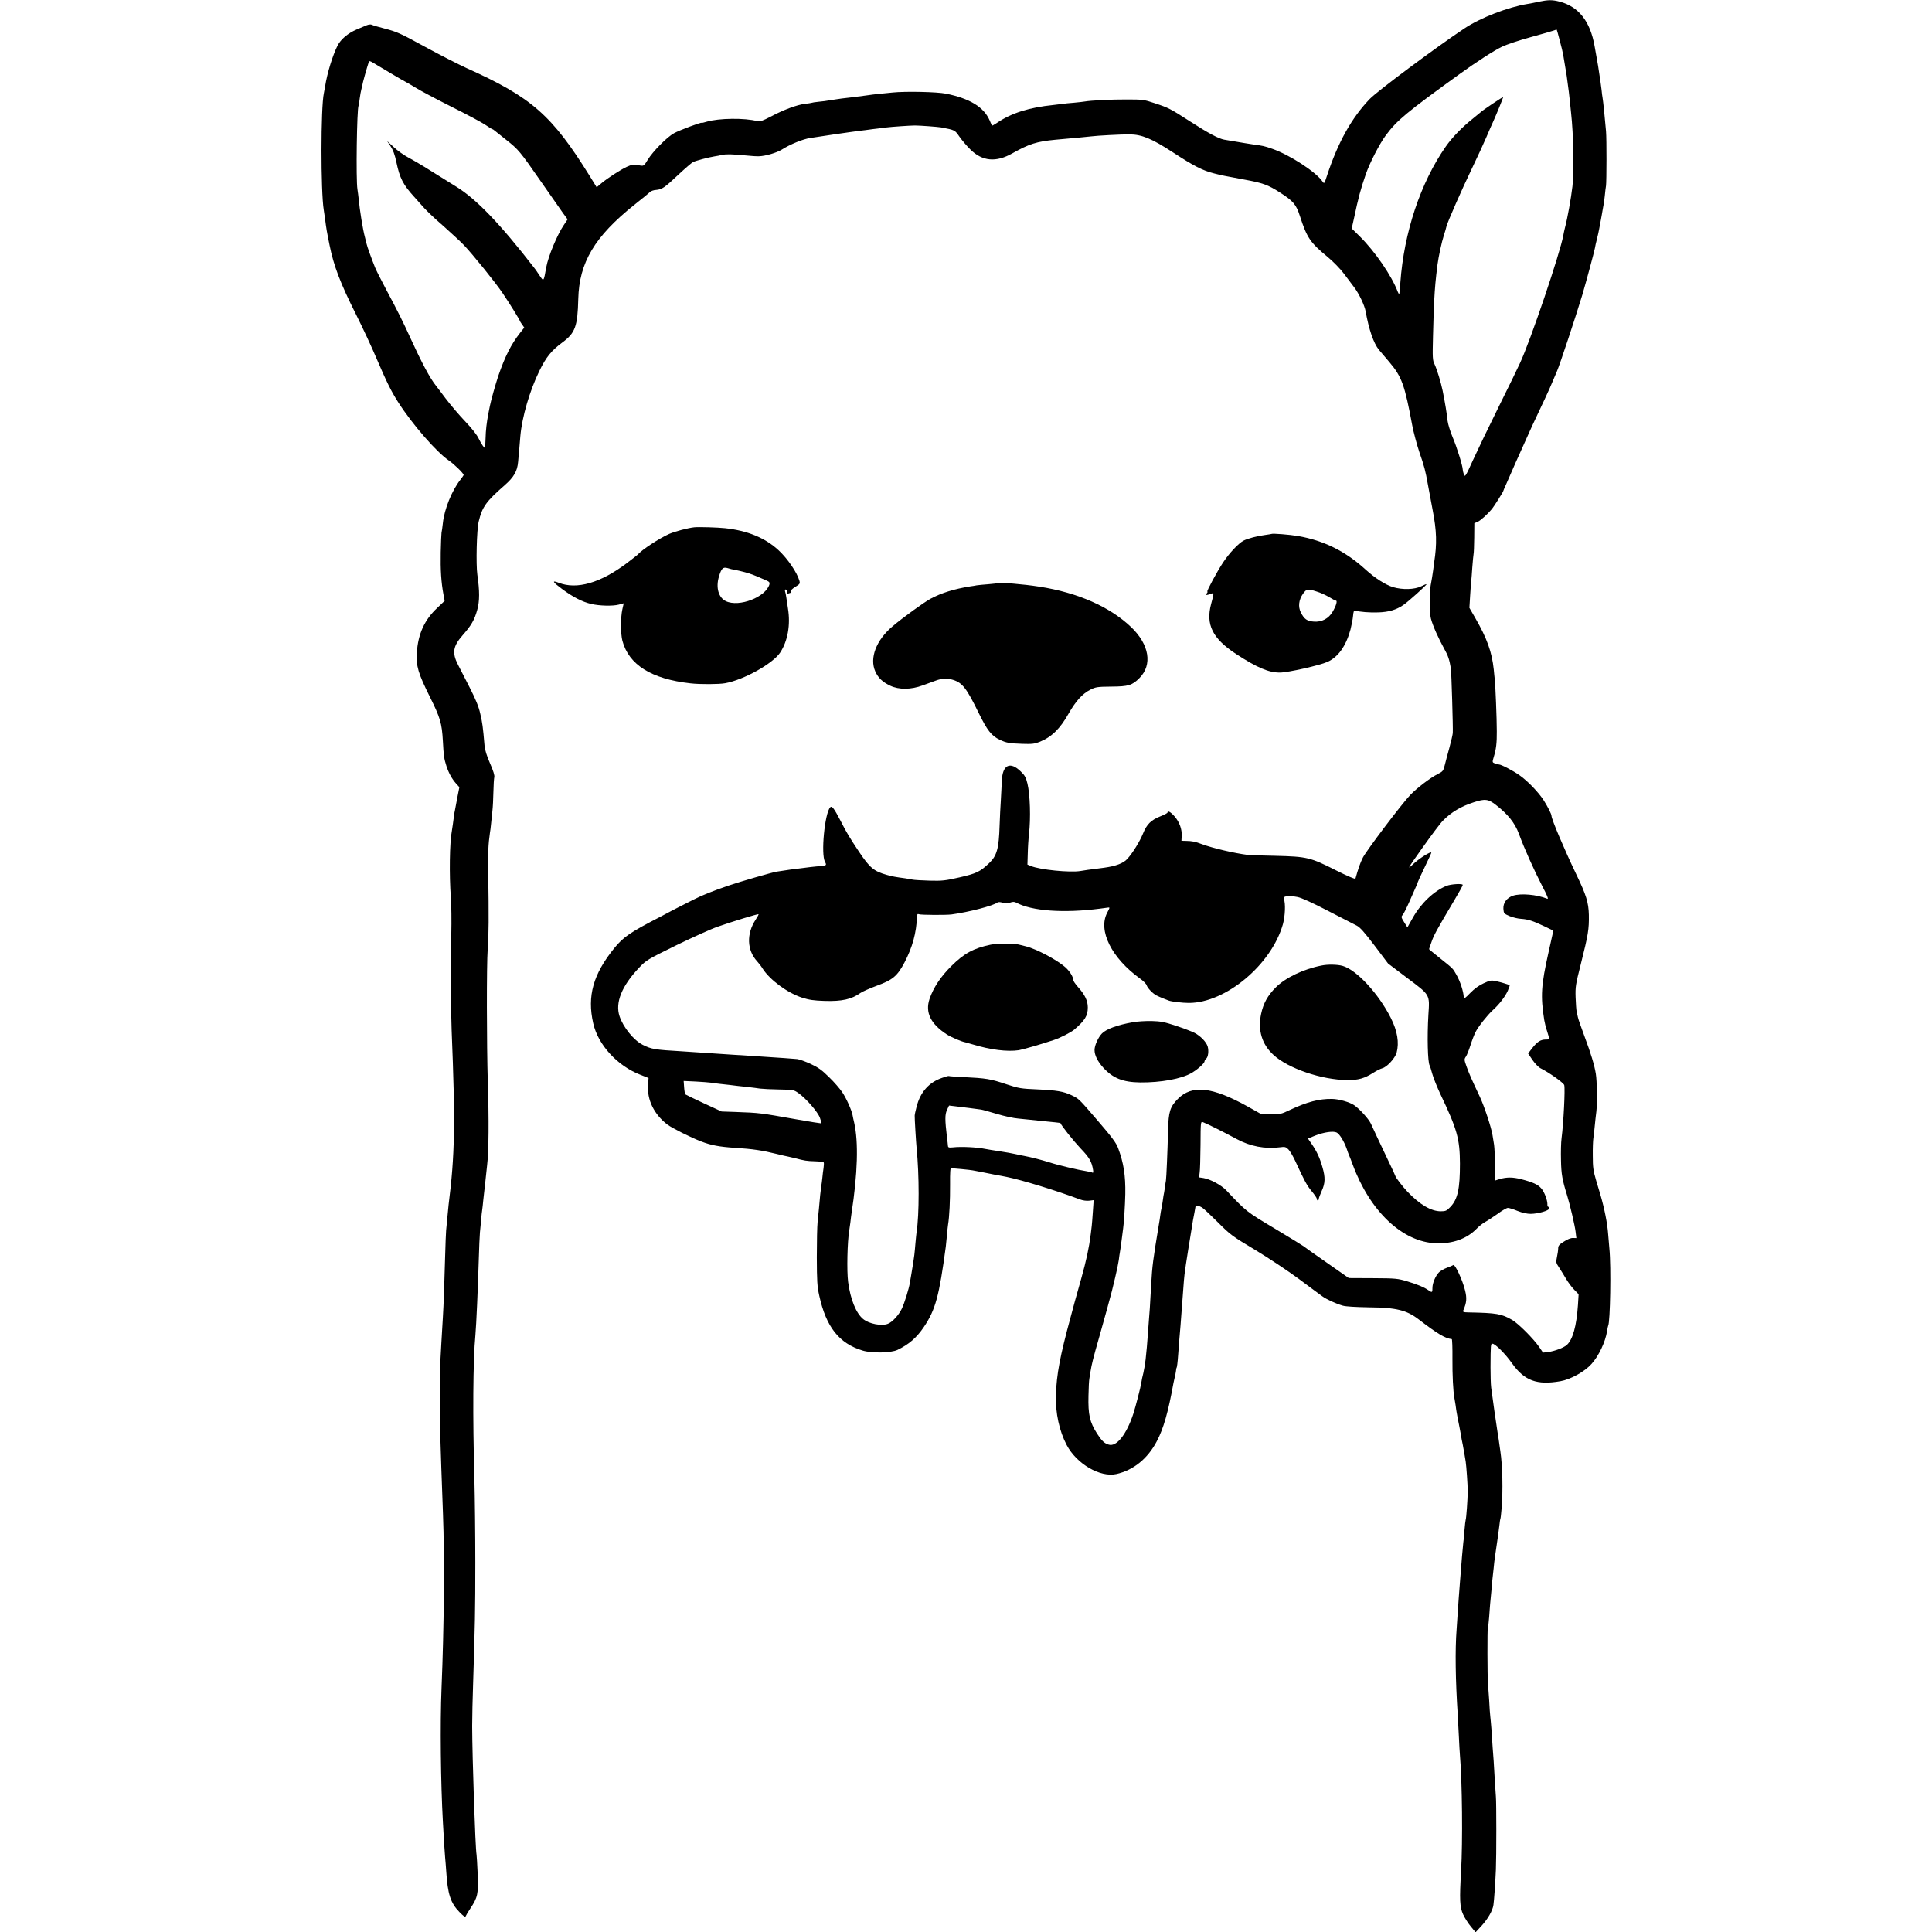 <?xml version="1.0" standalone="no"?>
<!DOCTYPE svg PUBLIC "-//W3C//DTD SVG 20010904//EN"
 "http://www.w3.org/TR/2001/REC-SVG-20010904/DTD/svg10.dtd">
<svg version="1.0" xmlns="http://www.w3.org/2000/svg"
 width="1721pt" height="1721pt" viewBox="0 0 1721 1721"
 preserveAspectRatio="xMidYMid meet">
<g transform="translate(0,1721) scale(0.1,-0.1)"
fill="#000000" stroke="none">
<path d="M13705 17194 c-33 -7 -77 -16 -98 -19 -173 -28 -420 -123 -562 -218
-264 -176 -773 -556 -844 -629 -161 -168 -283 -386 -381 -685 -23 -71 -24 -72
-39 -50 -59 86 -291 237 -449 292 -69 24 -82 27 -173 39 -25 4 -57 9 -70 11
-13 2 -53 9 -89 15 -36 6 -78 13 -95 16 -50 9 -142 58 -300 160 -183 118 -196
124 -320 165 -95 32 -107 33 -250 33 -135 1 -320 -9 -371 -18 -10 -2 -54 -7
-97 -11 -43 -3 -88 -8 -100 -10 -12 -2 -49 -6 -82 -10 -218 -22 -375 -72 -502
-158 -24 -16 -45 -28 -47 -26 -1 2 -11 24 -21 48 -52 118 -177 194 -389 237
-80 16 -361 22 -475 10 -41 -4 -95 -9 -120 -12 -25 -2 -80 -9 -121 -15 -41 -5
-93 -12 -115 -15 -97 -11 -112 -13 -150 -19 -22 -3 -51 -8 -65 -10 -14 -3 -52
-8 -85 -11 -33 -3 -63 -8 -66 -10 -3 -1 -29 -6 -59 -9 -69 -8 -189 -52 -303
-113 -76 -39 -98 -47 -121 -41 -110 30 -344 27 -451 -5 -25 -8 -45 -12 -45
-10 0 8 -198 -66 -245 -92 -63 -34 -189 -162 -235 -237 -35 -57 -35 -57 -75
-50 -55 9 -68 7 -112 -13 -54 -25 -170 -100 -223 -144 l-45 -38 -63 102 c-337
542 -517 700 -1097 960 -76 35 -231 114 -378 194 -212 116 -241 129 -352 158
-55 14 -106 29 -114 34 -9 4 -28 2 -45 -5 -17 -7 -58 -24 -90 -38 -77 -33
-141 -87 -170 -145 -43 -86 -92 -244 -110 -362 -3 -19 -8 -46 -11 -60 -28
-128 -28 -876 -1 -1040 2 -14 7 -47 11 -75 13 -100 15 -111 41 -240 36 -181
97 -341 235 -615 59 -118 142 -295 183 -393 90 -210 131 -293 193 -390 126
-197 340 -443 451 -519 46 -31 132 -115 132 -129 0 -3 -14 -23 -30 -44 -75
-95 -142 -261 -155 -385 -4 -36 -9 -74 -12 -85 -2 -11 -5 -90 -7 -175 -3 -156
4 -266 24 -374 l11 -58 -65 -62 c-115 -107 -172 -233 -183 -401 -7 -118 11
-181 117 -394 92 -185 106 -233 115 -391 7 -136 11 -159 32 -225 20 -61 49
-114 86 -155 l29 -32 -17 -86 c-9 -48 -19 -100 -22 -117 -4 -16 -7 -37 -8 -45
-6 -49 -17 -126 -20 -142 -20 -101 -24 -392 -9 -593 5 -60 7 -209 4 -330 -5
-307 -4 -673 3 -850 34 -836 29 -1113 -27 -1557 -2 -18 -7 -69 -11 -113 -4
-44 -9 -96 -11 -115 -2 -19 -6 -125 -9 -235 -6 -231 -13 -426 -20 -540 -13
-214 -15 -259 -22 -385 -3 -74 -6 -225 -6 -335 0 -202 5 -387 29 -1030 15
-397 10 -997 -13 -1555 -13 -316 -7 -845 12 -1185 9 -171 16 -272 20 -320 3
-27 7 -84 10 -125 13 -203 38 -281 118 -363 36 -37 52 -48 55 -37 3 8 22 40
42 70 65 96 73 133 65 309 -4 85 -8 161 -10 170 -11 61 -38 859 -39 1146 0 83
4 247 8 365 17 533 20 662 20 1090 0 250 -4 586 -8 745 -16 549 -13 1055 9
1285 8 91 22 409 30 675 3 99 7 205 10 235 3 30 8 82 11 115 2 33 7 71 9 85 2
14 7 54 10 90 4 36 8 76 10 90 2 14 7 54 10 90 4 36 10 94 14 130 15 123 17
410 6 745 -10 322 -11 1050 -1 1175 10 116 11 305 5 675 -4 175 1 271 15 365
3 14 7 50 10 80 3 30 9 82 12 115 4 33 8 110 9 170 1 61 5 120 8 132 4 15 -9
57 -38 123 -29 66 -46 121 -49 158 -14 166 -19 204 -38 284 -14 64 -40 127
-95 235 -42 81 -89 173 -104 203 -53 104 -44 163 41 260 79 90 106 137 131
227 22 79 22 169 1 313 -13 93 -6 402 12 474 31 130 65 178 232 324 81 71 112
124 119 208 3 32 7 82 10 109 2 28 7 82 10 120 15 170 83 404 169 580 61 125
107 181 205 254 115 85 136 143 142 388 8 324 145 555 499 838 69 54 132 106
140 115 8 8 33 17 55 18 53 5 74 19 199 137 59 55 117 105 129 111 23 12 141
43 192 51 17 2 47 8 67 13 40 8 85 7 213 -5 44 -5 96 -8 116 -7 56 1 157 31
201 58 77 49 193 96 258 105 36 5 137 20 225 34 88 13 185 26 215 30 30 3 66
8 80 10 14 2 50 7 80 10 30 4 66 8 80 10 37 5 210 17 250 17 45 0 204 -12 233
-17 125 -24 122 -23 163 -82 22 -31 65 -83 98 -115 106 -105 228 -117 374 -34
149 84 216 105 382 121 36 3 85 8 110 10 25 2 74 7 110 10 36 3 81 8 100 10
51 7 265 18 340 18 111 -1 199 -37 389 -161 185 -121 263 -161 366 -187 80
-20 71 -18 270 -55 165 -30 211 -47 318 -116 118 -76 143 -105 177 -211 62
-191 91 -234 245 -361 52 -43 114 -107 147 -151 31 -42 72 -96 91 -121 42 -55
93 -161 102 -215 28 -159 71 -284 118 -341 9 -10 51 -61 95 -112 109 -129 135
-202 202 -562 12 -63 41 -171 64 -240 43 -123 54 -166 75 -285 6 -33 25 -134
42 -225 37 -190 40 -305 14 -471 -2 -13 -6 -45 -9 -70 -7 -50 -11 -74 -22
-134 -12 -66 -11 -247 2 -295 18 -67 66 -174 121 -274 31 -54 44 -92 57 -171
5 -30 20 -527 17 -575 -1 -13 -14 -72 -30 -130 -16 -58 -35 -129 -42 -158 -12
-49 -17 -55 -61 -77 -66 -33 -183 -122 -245 -186 -75 -78 -390 -494 -423 -559
-23 -45 -44 -106 -66 -187 -2 -7 -68 21 -176 75 -225 114 -255 121 -533 128
-121 2 -233 6 -250 8 -124 16 -311 60 -409 96 -60 23 -87 28 -142 29 l-40 1 2
43 c4 59 -20 125 -64 175 -34 39 -62 54 -62 34 0 -5 -27 -20 -61 -33 -86 -34
-124 -71 -158 -156 -29 -70 -90 -170 -139 -224 -34 -39 -103 -65 -207 -79
-150 -19 -168 -22 -210 -29 -92 -16 -363 11 -441 44 l-32 13 3 99 c1 54 6 132
11 173 16 141 10 351 -14 450 -13 53 -23 73 -59 107 -97 95 -165 59 -169 -87
-2 -41 -6 -118 -9 -170 -4 -52 -8 -153 -11 -225 -6 -203 -24 -269 -93 -334
-82 -78 -113 -92 -264 -127 -127 -29 -155 -32 -267 -29 -69 2 -136 6 -150 9
-14 3 -42 8 -62 11 -97 13 -117 17 -168 31 -117 33 -152 63 -248 206 -83 125
-112 172 -163 273 -59 114 -79 140 -94 123 -49 -54 -84 -419 -46 -486 16 -29
12 -33 -36 -37 -21 -1 -63 -6 -93 -9 -173 -21 -208 -26 -302 -41 -46 -8 -326
-89 -428 -124 -135 -46 -240 -88 -310 -124 -36 -18 -99 -50 -140 -71 -41 -21
-82 -42 -90 -47 -8 -4 -40 -21 -70 -37 -268 -138 -327 -179 -408 -278 -188
-232 -243 -426 -188 -669 43 -193 216 -381 422 -460 l71 -28 -4 -61 c-11 -132
53 -263 172 -354 43 -32 206 -114 300 -150 88 -34 163 -48 300 -57 160 -10
247 -23 375 -55 41 -10 86 -21 100 -23 14 -3 43 -10 65 -15 78 -21 101 -25
175 -27 41 -1 76 -6 78 -11 2 -5 1 -27 -2 -49 -4 -22 -8 -62 -11 -90 -3 -27
-7 -61 -10 -75 -4 -25 -13 -108 -20 -196 -3 -27 -8 -80 -12 -119 -4 -38 -7
-180 -7 -315 1 -213 3 -258 22 -343 61 -278 177 -425 386 -488 82 -25 252 -22
311 6 101 49 169 107 234 203 104 154 137 275 196 717 2 17 6 62 10 100 3 39
8 81 10 95 12 69 19 221 18 357 -1 111 2 151 10 148 7 -2 47 -6 89 -9 43 -4
99 -10 125 -16 26 -5 59 -12 73 -14 14 -3 34 -7 45 -9 11 -2 38 -8 60 -12 41
-7 65 -12 101 -19 135 -27 442 -121 652 -200 26 -10 60 -15 84 -12 l40 5 -7
-102 c-4 -56 -8 -113 -10 -127 -2 -14 -6 -47 -9 -75 -15 -120 -39 -232 -86
-400 -28 -99 -53 -187 -55 -196 -2 -8 -19 -73 -39 -145 -93 -342 -125 -508
-130 -692 -5 -160 30 -320 96 -445 89 -168 298 -290 442 -258 152 34 279 137
360 291 60 113 102 260 149 520 3 14 8 36 11 50 4 14 9 39 11 55 2 17 4 30 5
30 4 0 10 47 15 120 3 44 8 103 10 130 7 80 15 175 20 250 5 69 10 136 21 278
4 60 20 165 70 470 7 48 13 81 24 136 5 29 10 55 10 57 0 10 34 2 58 -13 15
-10 79 -70 142 -133 109 -109 126 -122 330 -244 118 -71 294 -188 390 -259 96
-72 190 -141 208 -154 38 -28 121 -66 183 -84 27 -8 117 -13 234 -15 242 -2
336 -25 443 -108 167 -128 235 -169 294 -175 4 -1 7 -79 6 -173 -1 -150 6
-289 17 -349 2 -9 7 -39 11 -66 3 -26 8 -57 10 -68 2 -11 6 -33 9 -50 3 -16
10 -50 15 -75 5 -25 11 -58 14 -75 2 -16 9 -55 16 -85 6 -30 13 -71 16 -90 3
-19 7 -46 10 -60 6 -38 18 -209 18 -265 0 -64 -13 -245 -18 -253 -2 -4 -7 -47
-11 -95 -3 -48 -8 -96 -10 -105 -3 -19 -18 -195 -29 -342 -3 -36 -8 -105 -12
-155 -3 -49 -8 -108 -9 -130 -1 -22 -6 -89 -10 -150 -14 -182 -10 -455 10
-760 2 -33 6 -118 10 -190 3 -71 8 -150 10 -175 20 -230 25 -773 10 -1025 -15
-258 -12 -322 18 -389 15 -32 46 -81 69 -108 l42 -51 51 55 c57 62 101 137
108 188 6 40 17 199 22 316 5 117 5 603 0 649 -2 22 -6 90 -10 150 -3 61 -8
137 -10 170 -5 63 -11 143 -20 285 -4 47 -8 96 -10 110 -2 14 -7 79 -10 145
-4 66 -9 136 -11 155 -5 53 -6 479 -1 487 3 5 8 49 12 98 3 50 8 104 9 120 2
17 7 68 11 115 4 47 8 96 10 110 1 14 6 54 10 90 3 36 8 76 10 90 27 185 36
245 41 291 3 30 7 56 9 59 2 3 7 46 11 95 13 156 8 378 -11 505 -2 14 -7 45
-10 70 -3 25 -8 57 -11 72 -11 67 -55 374 -61 426 -4 31 -6 113 -6 182 1 202
2 210 17 210 25 0 115 -90 174 -174 111 -156 222 -197 432 -160 89 15 216 85
277 154 64 70 124 198 138 291 4 24 8 46 10 49 18 30 27 525 11 685 -4 44 -9
103 -11 130 -7 98 -33 228 -70 355 -2 8 -18 62 -36 120 -27 92 -31 120 -31
225 -1 66 2 136 5 155 3 19 9 67 12 105 4 39 10 99 15 135 8 71 6 271 -5 335
-12 76 -45 184 -99 328 -29 79 -57 157 -60 173 -3 16 -9 40 -12 54 -3 14 -7
70 -9 125 -3 93 0 114 46 295 67 267 74 311 72 441 -3 110 -23 175 -112 360
-106 221 -221 492 -221 522 0 15 -32 78 -67 134 -46 73 -146 177 -218 227 -58
41 -163 96 -184 96 -5 0 -21 4 -35 9 -24 10 -24 10 -10 58 21 68 28 124 27
228 0 116 -12 410 -18 461 -2 21 -7 62 -9 89 -16 155 -60 278 -165 460 l-52
90 6 100 c3 55 8 116 10 135 2 19 7 77 10 128 4 52 9 104 11 115 3 12 5 79 6
149 l1 127 29 12 c26 11 90 69 128 115 19 23 100 152 100 158 0 3 13 33 29 68
16 35 40 90 54 123 14 33 41 94 60 135 19 41 48 107 65 145 29 66 49 110 167
360 26 55 58 127 71 160 14 33 29 69 34 80 22 49 166 483 224 675 37 126 105
379 113 419 2 14 10 51 18 81 8 30 16 69 19 85 3 17 10 55 16 85 6 30 12 69
15 85 3 17 7 39 9 50 3 11 7 47 11 80 3 33 8 74 11 91 5 36 6 417 0 484 -12
139 -25 265 -31 300 -2 8 -6 40 -9 71 -4 31 -8 65 -10 75 -4 22 -17 110 -21
139 -2 11 -8 49 -15 85 -7 36 -14 76 -16 90 -39 220 -142 351 -311 395 -65 17
-100 17 -188 -1z m189 -345 c14 -51 28 -110 31 -129 3 -19 10 -60 15 -90 15
-88 19 -112 25 -165 4 -27 8 -61 10 -75 2 -14 6 -54 10 -90 4 -36 8 -79 10
-97 21 -186 28 -523 12 -653 -13 -110 -43 -279 -67 -370 -5 -19 -11 -48 -14
-65 -26 -152 -294 -943 -386 -1139 -20 -45 -107 -223 -193 -396 -86 -173 -187
-384 -226 -469 -66 -146 -71 -153 -81 -127 -5 15 -10 34 -10 42 0 32 -53 203
-90 289 -21 50 -41 115 -45 145 -8 75 -21 153 -44 269 -16 77 -50 189 -72 236
-18 36 -19 57 -14 250 3 115 7 253 10 305 7 133 13 197 30 333 10 75 37 200
57 262 11 33 21 68 23 79 8 35 138 332 227 516 49 102 107 228 129 280 22 52
49 114 60 137 29 64 89 211 89 218 0 6 -189 -121 -200 -134 -3 -3 -38 -32 -78
-64 -90 -72 -178 -163 -233 -242 -225 -322 -373 -766 -405 -1215 -4 -52 -8
-97 -10 -99 -2 -2 -8 7 -13 20 -53 141 -203 360 -339 494 l-71 70 19 85 c41
194 60 263 107 400 34 98 122 270 178 345 99 133 180 201 659 547 141 102 309
211 376 242 41 20 156 58 255 85 99 27 191 54 205 59 14 5 26 9 27 8 1 -1 14
-45 27 -97z m-10411 -293 c71 -42 130 -76 132 -76 2 0 39 -22 82 -48 43 -27
188 -104 323 -172 135 -67 271 -140 302 -161 32 -22 60 -39 63 -39 3 0 13 -6
22 -14 10 -8 57 -45 104 -83 107 -85 119 -98 309 -372 85 -122 173 -248 195
-279 l41 -56 -34 -51 c-58 -85 -139 -279 -156 -375 -24 -134 -22 -131 -63 -69
-20 30 -40 59 -45 64 -303 392 -516 613 -695 723 -51 31 -152 94 -225 140 -72
46 -163 99 -201 119 -38 20 -96 61 -129 92 l-60 55 31 -46 c22 -33 38 -75 52
-143 30 -142 59 -199 159 -309 16 -17 37 -41 47 -53 58 -67 112 -119 219 -212
65 -58 145 -132 177 -165 77 -81 282 -334 344 -427 60 -88 153 -239 153 -246
0 -3 9 -17 20 -33 l20 -28 -38 -48 c-80 -102 -134 -210 -194 -384 -25 -76 -63
-210 -74 -265 -2 -11 -8 -42 -14 -70 -15 -79 -23 -144 -25 -225 -2 -41 -3 -76
-4 -78 -3 -11 -34 33 -56 79 -15 34 -61 92 -120 154 -53 55 -131 147 -175 205
-43 58 -83 110 -87 115 -52 64 -129 209 -223 415 -68 150 -119 252 -217 435
-44 83 -90 173 -101 200 -32 79 -72 190 -76 211 -2 10 -9 37 -15 60 -19 69
-47 244 -56 343 -3 24 -7 62 -11 85 -14 84 -5 719 10 745 2 3 7 31 10 62 4 31
11 71 16 88 5 17 9 32 8 34 -1 7 40 155 57 205 4 11 12 9 37 -6 18 -11 91 -54
161 -96z m9842 -6516 c106 -82 169 -160 205 -257 49 -134 135 -324 206 -462
47 -89 60 -122 47 -117 -95 38 -236 50 -306 27 -55 -19 -88 -64 -85 -116 3
-42 5 -44 56 -66 30 -12 76 -23 102 -24 62 -4 105 -18 206 -66 l81 -39 -43
-193 c-66 -294 -72 -389 -38 -604 3 -20 14 -65 25 -98 24 -77 25 -75 -13 -75
-45 -1 -74 -19 -118 -75 l-38 -49 39 -58 c22 -32 54 -65 72 -74 75 -37 206
-130 211 -150 9 -34 -6 -335 -24 -474 -5 -36 -7 -123 -5 -195 2 -124 12 -177
55 -315 25 -81 69 -269 75 -322 l7 -57 -30 1 c-19 1 -51 -12 -81 -32 -42 -26
-51 -37 -51 -61 0 -15 -5 -50 -11 -77 -10 -47 -8 -52 19 -93 16 -24 44 -70 63
-102 19 -32 51 -75 73 -97 l38 -39 -6 -97 c-13 -188 -46 -305 -98 -354 -27
-25 -108 -56 -168 -64 l-45 -5 -35 51 c-49 72 -186 209 -240 240 -95 55 -138
62 -384 67 -51 1 -57 3 -51 19 30 68 33 108 15 179 -22 91 -90 235 -104 224
-6 -4 -33 -16 -59 -25 -27 -10 -57 -28 -69 -40 -31 -32 -58 -96 -58 -138 0
-43 -2 -45 -38 -20 -41 28 -88 47 -187 78 -85 25 -101 27 -305 28 l-215 1
-200 140 c-110 76 -202 142 -205 145 -3 3 -116 73 -253 155 -258 154 -253 151
-433 341 -44 47 -143 100 -203 110 l-40 6 5 40 c4 22 7 134 8 249 1 204 1 209
21 203 25 -8 194 -92 300 -150 122 -66 254 -91 387 -74 43 6 52 4 75 -19 14
-14 41 -60 60 -101 83 -180 105 -221 148 -272 25 -30 45 -60 45 -66 0 -19 16
-22 17 -3 1 9 13 42 27 73 31 68 33 119 6 211 -23 82 -50 141 -96 207 l-33 48
64 26 c78 31 163 43 193 27 25 -13 65 -79 87 -141 8 -25 19 -54 24 -65 5 -11
19 -47 31 -80 154 -416 443 -689 741 -700 148 -6 276 40 363 130 22 23 57 50
76 60 19 10 68 42 109 71 40 30 82 54 93 54 11 0 50 -12 86 -27 43 -17 85 -26
118 -26 67 1 164 29 164 48 0 8 -4 15 -9 15 -4 0 -8 8 -7 18 2 38 -26 113 -54
145 -31 36 -73 55 -180 83 -75 19 -129 19 -191 1 l-44 -14 1 133 c1 73 -3 157
-7 186 -5 29 -11 68 -14 87 -11 69 -75 263 -116 348 -71 150 -91 196 -115 262
-22 62 -22 66 -5 90 9 14 27 60 40 101 13 41 33 93 44 115 25 50 105 151 154
196 58 52 110 120 134 173 11 26 19 49 17 50 -10 6 -80 27 -121 36 -43 9 -53
8 -111 -19 -42 -19 -82 -48 -120 -87 -43 -45 -56 -54 -57 -38 -2 52 -32 144
-67 204 -31 54 -24 48 -144 144 -54 43 -98 79 -98 81 0 1 8 26 19 56 23 68 40
100 212 390 38 63 69 120 69 126 0 14 -103 8 -144 -8 -112 -45 -229 -156 -301
-285 l-48 -85 -29 46 c-27 44 -28 48 -13 65 9 10 36 64 61 121 25 57 52 118
60 136 8 17 14 33 14 36 0 3 27 61 60 130 33 68 60 127 60 131 0 17 -110 -52
-163 -103 -56 -53 -52 -45 82 144 78 110 160 220 184 244 74 76 163 129 280
166 96 31 125 27 192 -25z m-1765 -821 c35 -7 133 -52 270 -123 118 -61 233
-120 255 -131 30 -15 68 -58 160 -179 l120 -159 172 -130 c204 -153 199 -143
187 -326 -12 -199 -6 -423 11 -452 3 -4 14 -39 24 -76 10 -37 44 -120 74 -184
146 -306 171 -393 172 -614 0 -226 -20 -317 -84 -385 -34 -36 -43 -40 -87 -40
-86 0 -186 59 -297 175 -41 43 -107 129 -107 139 0 2 -27 62 -61 132 -34 71
-78 165 -99 209 -20 44 -47 101 -59 127 -21 43 -98 128 -148 163 -41 28 -136
55 -197 56 -116 2 -224 -27 -375 -98 -79 -38 -89 -40 -170 -38 l-87 1 -121 68
c-315 175 -495 195 -621 67 -69 -70 -83 -114 -87 -276 -5 -198 -15 -428 -19
-451 -2 -10 -7 -41 -10 -67 -4 -27 -9 -58 -12 -70 -2 -12 -6 -39 -9 -62 -3
-22 -8 -47 -10 -55 -2 -8 -7 -35 -10 -60 -3 -25 -8 -57 -11 -72 -54 -325 -60
-375 -69 -533 -13 -230 -14 -250 -20 -315 -3 -36 -7 -96 -10 -135 -3 -38 -7
-90 -9 -115 -3 -25 -8 -74 -11 -110 -4 -36 -13 -90 -20 -120 -8 -30 -16 -68
-18 -85 -6 -42 -52 -219 -72 -280 -60 -182 -148 -294 -217 -274 -40 11 -63 33
-105 98 -66 103 -81 169 -77 338 1 70 5 139 8 153 2 14 7 42 10 62 10 63 24
121 77 305 48 168 105 378 114 414 2 9 15 63 29 120 14 57 28 127 32 154 3 28
8 59 10 70 2 11 9 58 15 105 6 47 12 96 14 109 7 43 17 207 19 303 3 168 -15
280 -64 411 -17 46 -55 97 -178 240 -177 206 -170 198 -237 231 -72 34 -131
44 -306 52 -142 6 -163 9 -269 44 -149 50 -180 55 -395 66 -66 3 -122 7 -123
9 -2 2 -29 -5 -59 -16 -118 -40 -195 -127 -228 -257 -9 -34 -17 -70 -17 -80
-1 -23 12 -240 17 -289 24 -238 24 -595 0 -746 -2 -12 -6 -56 -10 -97 -3 -41
-8 -89 -10 -107 -3 -18 -7 -50 -10 -70 -3 -21 -10 -65 -16 -98 -5 -33 -12 -70
-14 -82 -9 -55 -48 -181 -71 -229 -27 -58 -84 -120 -124 -136 -56 -23 -169 -1
-221 42 -63 51 -114 177 -134 330 -13 98 -7 362 10 460 1 8 6 40 10 70 3 30 8
66 10 80 55 357 63 637 24 809 -6 25 -13 57 -15 70 -9 44 -54 146 -91 201 -20
30 -72 91 -117 134 -63 63 -98 88 -165 119 -46 21 -100 41 -120 43 -52 4 -162
13 -266 19 -49 3 -117 8 -150 10 -33 2 -105 7 -160 10 -55 3 -122 8 -150 10
-54 4 -188 13 -300 20 -244 14 -272 19 -350 58 -79 40 -173 155 -206 254 -41
122 20 271 175 434 64 67 73 72 331 199 146 71 312 146 368 165 131 46 360
116 364 111 2 -2 -9 -23 -25 -47 -84 -127 -79 -274 13 -373 14 -15 37 -45 49
-65 64 -100 221 -216 351 -258 63 -20 105 -26 200 -29 156 -5 242 15 320 71
17 12 83 41 147 65 140 51 181 85 245 206 71 136 106 262 112 413 1 17 5 22
17 17 18 -7 241 -8 289 -2 156 21 375 78 411 107 7 5 25 4 44 -2 25 -9 41 -9
66 0 25 9 39 9 55 1 140 -76 425 -96 749 -54 25 3 55 7 67 9 21 3 21 3 -5 -47
-82 -158 40 -402 292 -584 30 -21 57 -49 60 -60 7 -25 56 -76 89 -92 28 -14
87 -38 111 -46 27 -9 122 -20 176 -20 329 0 736 341 838 701 20 73 25 189 8
225 -12 26 42 33 124 17z m-5230 -1653 c14 -3 52 -7 84 -11 33 -3 73 -8 90
-10 30 -4 79 -10 174 -20 26 -3 67 -8 92 -12 25 -3 102 -7 172 -8 123 -2 129
-3 169 -31 68 -47 176 -171 193 -222 9 -25 15 -47 13 -49 -2 -1 -104 15 -228
37 -317 56 -319 57 -542 65 l-119 4 -156 72 c-86 40 -161 76 -166 80 -5 4 -10
33 -12 64 l-4 56 108 -5 c59 -3 118 -8 132 -10z m2305 -226 c44 -6 91 -12 105
-14 14 -2 77 -20 141 -39 63 -19 149 -38 190 -41 41 -4 90 -9 109 -11 19 -2
62 -7 95 -10 106 -10 170 -17 171 -19 12 -28 116 -158 178 -224 81 -84 101
-120 113 -194 3 -18 1 -28 -5 -24 -5 3 -27 8 -48 12 -78 12 -261 55 -336 80
-71 22 -163 46 -228 58 -14 2 -46 9 -72 15 -26 6 -91 18 -145 26 -54 8 -109
17 -123 20 -79 16 -216 23 -295 14 -34 -3 -40 -1 -41 16 -1 11 -4 43 -8 70
-19 162 -19 205 -1 246 l19 41 50 -6 c28 -3 87 -10 131 -16z"/>
<path d="M8825 8795 c-153 -32 -236 -77 -350 -190 -96 -95 -160 -192 -195
-294 -40 -120 11 -223 155 -316 39 -25 130 -64 165 -70 3 -1 31 -9 63 -18 161
-49 310 -67 412 -52 36 6 196 52 313 91 57 19 151 67 182 93 94 81 120 122
120 197 0 59 -26 113 -85 179 -25 28 -45 57 -45 66 0 28 -30 76 -68 111 -73
66 -260 165 -353 188 -24 6 -53 13 -64 16 -43 11 -193 10 -250 -1z"/>
<path d="M11771 8609 c-162 -32 -321 -109 -406 -194 -73 -73 -111 -142 -131
-236 -31 -148 7 -272 111 -367 131 -120 428 -221 655 -223 100 -1 153 14 235
66 28 18 63 35 78 39 41 10 114 89 128 139 24 89 7 194 -52 310 -109 216 -305
428 -429 463 -45 13 -133 15 -189 3z"/>
<path d="M10090 8104 c-137 -24 -236 -61 -274 -100 -34 -35 -66 -107 -66 -147
0 -47 27 -101 78 -158 85 -93 174 -129 327 -131 186 -2 370 32 459 84 56 33
116 87 116 104 0 6 6 17 14 23 18 15 25 68 14 108 -11 40 -64 95 -118 123 -23
12 -97 40 -163 62 -103 34 -137 41 -217 43 -52 1 -129 -3 -170 -11z"/>
<path d="M6185 12513 c-57 -6 -170 -36 -224 -59 -89 -40 -244 -141 -281 -185
-3 -3 -46 -37 -96 -75 -235 -177 -446 -238 -607 -175 -65 25 -55 7 29 -55 97
-72 180 -115 261 -134 73 -17 190 -20 244 -6 l45 12 -12 -53 c-16 -69 -16
-219 0 -280 57 -215 258 -341 606 -380 85 -10 253 -9 309 1 165 29 424 174
490 272 68 103 94 247 70 394 -5 30 -11 73 -14 95 -3 22 -8 48 -12 59 -3 13
-1 17 8 14 8 -3 13 -13 11 -23 -3 -13 1 -16 13 -11 9 3 18 6 21 6 2 0 1 6 -1
13 -3 7 14 24 39 39 41 25 44 29 37 55 -21 74 -106 198 -186 272 -119 110
-278 175 -477 196 -66 7 -232 12 -273 8z m360 -379 c17 -3 57 -12 90 -21 53
-14 86 -27 197 -76 21 -9 26 -17 22 -32 -32 -114 -270 -206 -388 -150 -65 31
-91 120 -62 218 22 74 36 89 79 76 17 -6 46 -13 62 -15z"/>
<path d="M11327 12454 c-1 -1 -26 -5 -55 -9 -71 -9 -156 -31 -195 -51 -45 -24
-126 -110 -181 -193 -54 -81 -151 -261 -141 -261 4 0 2 -7 -5 -15 -15 -18 -3
-19 34 -5 32 12 32 11 5 -88 -50 -185 11 -309 221 -447 187 -122 292 -167 392
-166 70 0 354 64 423 95 95 43 165 141 205 288 10 40 21 96 23 123 3 37 8 49
18 46 43 -12 132 -19 208 -16 92 3 160 23 222 66 42 28 211 180 206 185 -2 2
-23 -6 -48 -19 -60 -29 -165 -32 -250 -7 -68 21 -162 81 -244 156 -178 163
-372 259 -601 299 -75 13 -230 25 -237 19z m401 -513 c34 -10 84 -33 112 -50
27 -17 55 -31 60 -31 16 0 1 -49 -29 -99 -36 -62 -98 -94 -168 -88 -60 4 -85
22 -115 81 -26 51 -19 113 19 167 32 44 40 46 121 20z"/>
<path d="M8888 12015 c-2 -1 -39 -5 -83 -9 -44 -3 -91 -8 -105 -10 -14 -3 -38
-7 -55 -9 -145 -23 -260 -59 -355 -110 -58 -31 -250 -170 -339 -246 -146 -123
-207 -283 -154 -402 26 -58 64 -94 133 -127 78 -37 185 -36 290 3 41 15 93 34
115 42 57 21 102 23 154 7 84 -26 121 -74 229 -295 76 -155 113 -203 188 -239
60 -28 86 -32 201 -36 86 -3 110 0 155 18 106 43 181 116 258 253 63 110 122
176 194 212 46 23 62 26 186 27 152 1 185 11 250 76 118 118 88 299 -74 454
-191 182 -476 307 -816 360 -145 23 -361 40 -372 31z"/>
</g>
</svg>
